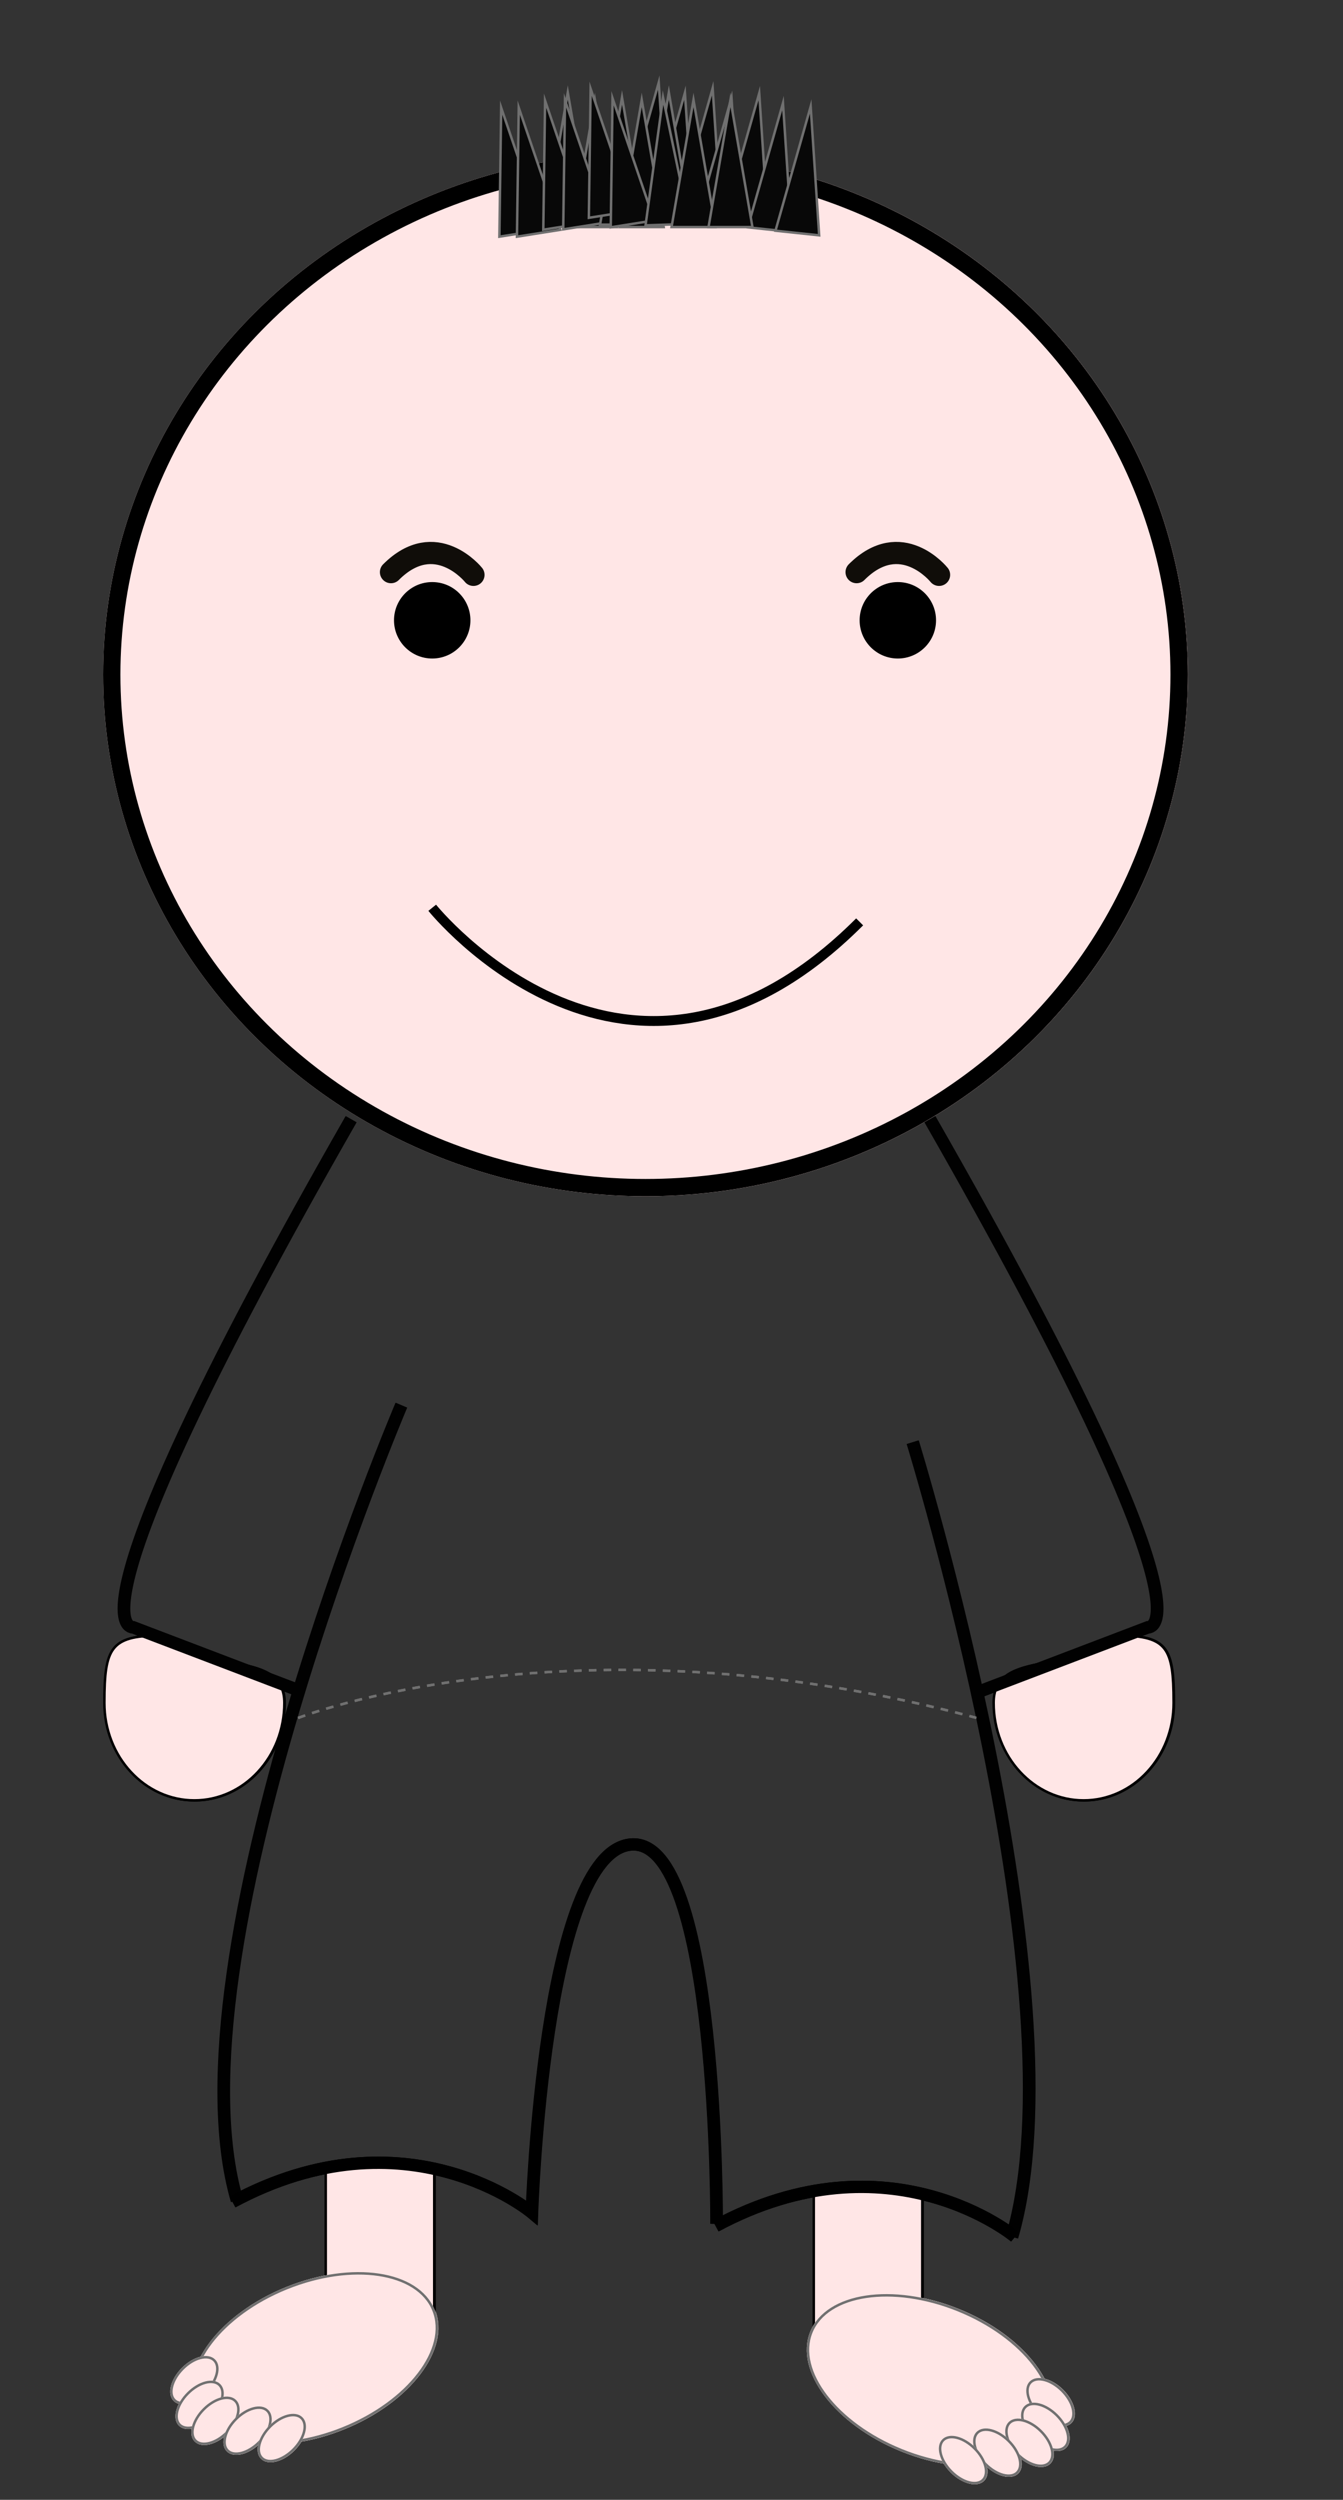 <svg xmlns="http://www.w3.org/2000/svg" width="544.85" height="1013.57" viewBox="0 0 544.85 1013.57">
  <rect x="0" y="0" width="544.85" height="1013.57" fill="#333333" stroke="none"/>
  <g id="Group_62" data-name="Group 62" transform="translate(111.85 -2429.43)">
    <g id="Group_61" data-name="Group 61">
      <rect id="Rectangle_5" data-name="Rectangle 5" width="544.85" height="1013.57" transform="translate(-111.85 2429.43)" fill="none"/>
      <g id="Group_60" data-name="Group 60" transform="translate(-1497.925 2363)">
        <g id="Group_49" data-name="Group 49">
          <g id="Group_46" data-name="Group 46" transform="translate(962.722 43.683)">
            <g id="Path_301" data-name="Path 301">
              <path id="Path_301-2" data-name="Path 301" d="M502.351,752.714a33.912,33.912,0,0,1-14.194-3.1,36.37,36.37,0,0,1-11.6-8.457,39.7,39.7,0,0,1-7.831-12.558,42.04,42.04,0,0,1-2.873-15.387,93.764,93.764,0,0,1,.693-13.591c.556-3.709,1.5-6.346,2.974-8.3a11.875,11.875,0,0,1,6.638-4.2,45.16,45.16,0,0,1,12.056-1.22c1.45,0,5.175,1.774,8.168,3.2a42.3,42.3,0,0,0,5.771,2.472c4.6,2.947,10.563,4.185,16.329,5.384,5.362,1.114,10.426,2.166,14.215,4.477a12.282,12.282,0,0,1,4.471,4.474,14.537,14.537,0,0,1,1.685,7.3,42.042,42.042,0,0,1-2.874,15.387,39.692,39.692,0,0,1-7.83,12.558,36.38,36.38,0,0,1-11.6,8.457A33.919,33.919,0,0,1,502.351,752.714Z" fill="#ffe6e6"/>
              <path id="Path_302" data-name="Path 302" d="M488.212,686.4a44.714,44.714,0,0,0-11.92,1.2,11.4,11.4,0,0,0-6.375,4.022c-1.42,1.883-2.335,4.448-2.879,8.071a93.367,93.367,0,0,0-.687,13.517,41.546,41.546,0,0,0,2.839,15.205,39.166,39.166,0,0,0,7.732,12.4,35.86,35.86,0,0,0,11.442,8.342,33.564,33.564,0,0,0,27.973,0,35.864,35.864,0,0,0,11.443-8.342,39.2,39.2,0,0,0,7.732-12.4,41.547,41.547,0,0,0,2.839-15.205c0-5.282-1.88-8.889-5.917-11.351-3.714-2.266-8.738-3.31-14.056-4.415-5.783-1.2-11.76-2.443-16.43-5.409a43.7,43.7,0,0,1-5.783-2.484c-2.792-1.33-6.616-3.152-7.953-3.152m0-1c2.7,0,11.341,5.051,14.139,5.706,12.885,8.327,37,2.929,37,22.1,0,22.091-16.566,40-37,40s-37-17.909-37-40S467.777,685.4,488.212,685.4Z"/>
            </g>
            <g id="Path_307" data-name="Path 307">
              <path id="Path_303" data-name="Path 303" d="M863.124,752.714a33.912,33.912,0,0,1-14.194-3.1,36.37,36.37,0,0,1-11.6-8.457A39.7,39.7,0,0,1,829.5,728.6a42.041,42.041,0,0,1-2.873-15.387,14.547,14.547,0,0,1,1.684-7.3,12.289,12.289,0,0,1,4.471-4.474c3.789-2.311,8.854-3.363,14.216-4.477,5.766-1.2,11.727-2.437,16.329-5.384a42.351,42.351,0,0,0,5.77-2.472c2.994-1.426,6.719-3.2,8.168-3.2a45.168,45.168,0,0,1,12.057,1.22,11.879,11.879,0,0,1,6.638,4.2c1.472,1.952,2.417,4.589,2.974,8.3a93.911,93.911,0,0,1,.693,13.591A42.042,42.042,0,0,1,896.75,728.6a39.693,39.693,0,0,1-7.83,12.558,36.38,36.38,0,0,1-11.6,8.457A33.919,33.919,0,0,1,863.124,752.714Z" fill="#ffe6e6"/>
              <path id="Path_304" data-name="Path 304" d="M877.262,686.4c-1.336,0-5.16,1.822-7.953,3.152a43.587,43.587,0,0,1-5.783,2.484c-4.67,2.966-10.647,4.208-16.43,5.409-5.318,1.1-10.341,2.149-14.056,4.415-4.036,2.462-5.916,6.069-5.916,11.351a41.546,41.546,0,0,0,2.839,15.205,39.166,39.166,0,0,0,7.732,12.4,35.859,35.859,0,0,0,11.442,8.342,33.564,33.564,0,0,0,27.973,0,35.863,35.863,0,0,0,11.443-8.342,39.2,39.2,0,0,0,7.732-12.4,41.546,41.546,0,0,0,2.839-15.205,93.324,93.324,0,0,0-.688-13.517c-.544-3.623-1.458-6.188-2.878-8.071a11.406,11.406,0,0,0-6.376-4.022,44.709,44.709,0,0,0-11.92-1.2m0-1c20.435,0,22.862,5.719,22.862,27.811s-16.566,40-37,40-37-17.909-37-40c0-19.176,24.114-13.778,37-22.1C865.921,690.454,874.565,685.4,877.262,685.4Z"/>
            </g>
            <path id="Union_5" data-name="Union 5" d="M555.65,960.988V904.041c0-4.613,18.659-4.069,25.059-4.209,12.724-.283,18.958,4.209,18.958,4.209v56.693h0v.255c0,4.074-18.659,3.594-25.059,3.718-.388.008-.772.011-1.147.011C561.507,964.718,555.65,960.988,555.65,960.988Z" fill="#ffe6e6" stroke="#000" stroke-width="1"/>
            <path id="Union_6" data-name="Union 6" d="M753.65,967.218V913.78c0-4.329,18.659-3.819,25.059-3.95,12.724-.266,18.958,3.95,18.958,3.95v53.2h0v.239c0,3.823-18.659,3.372-25.059,3.489-.388.007-.772.011-1.147.011C759.507,970.718,753.65,967.218,753.65,967.218Z" fill="#ffe6e6" stroke="#000" stroke-width="1"/>
            <g id="Group_46-2" data-name="Group 46">
              <g id="Ellipse_1" data-name="Ellipse 1">
                <ellipse id="Ellipse_120" data-name="Ellipse 120" cx="220" cy="211.5" rx="220" ry="211.5" transform="translate(465.351 84.771)" fill="#ffe6e6"/>
                <ellipse id="Ellipse_121" data-name="Ellipse 121" cx="216.5" cy="208" rx="216.5" ry="208" transform="translate(468.851 88.271)" fill="none" stroke="#000" stroke-width="7"/>
              </g>
              <path id="Path_1" data-name="Path 1" d="M821.118,708.455l67.993-25.9s31.568,3.505-88.4-206" fill="none" stroke="#010101" stroke-width="5"/>
              <path id="Path_2" data-name="Path 2" d="M545.458,708.455l-67.993-25.9s-31.568,3.505,88.4-206" fill="none" stroke="#010101" stroke-width="5"/>
              <path id="Path_3" data-name="Path 3" d="M586.251,592.5S490.9,816.525,519.576,914.885" fill="none" stroke="#010101" stroke-width="5"/>
              <path id="Path_4" data-name="Path 4" d="M793.713,607.5S862.67,831.3,834,929.657" fill="none" stroke="#010101" stroke-width="5"/>
              <path id="Path_5" data-name="Path 5" d="M517.788,915.521c70.815-38.094,121.433,4.363,121.433,4.363s4.718-146.29,40.211-149.268,34.715,153.793,34.715,153.793" fill="none" stroke="#000" stroke-width="5"/>
              <path id="Path_6" data-name="Path 6" d="M835.221,929.656S784.6,887.2,713.788,925.293" fill="none" stroke="#000" stroke-width="5"/>
            </g>
            <circle id="Ellipse_132" data-name="Ellipse 132" cx="15.5" cy="15.5" r="15.5" transform="translate(583.351 258.748)"/>
            <circle id="Ellipse_133" data-name="Ellipse 133" cx="15.5" cy="15.5" r="15.5" transform="translate(772.247 258.748)"/>
            <path id="Path_308" data-name="Path 308" d="M598.851,390.8s79.726,99.389,173.4,5.719" fill="none" stroke="#000" stroke-width="4"/>
            <g id="Ellipse_120-2" data-name="Ellipse 120">
              <ellipse id="Ellipse_122" data-name="Ellipse 122" cx="52.395" cy="31.133" rx="52.395" ry="31.133" transform="translate(491.016 969.664) rotate(-22)" fill="#ffe6e6"/>
              <ellipse id="Ellipse_123" data-name="Ellipse 123" cx="51.895" cy="30.633" rx="51.895" ry="30.633" transform="translate(491.667 969.94) rotate(-22)" fill="none" stroke="#707070" stroke-width="1"/>
            </g>
            <g id="Ellipse_121-2" data-name="Ellipse 121">
              <ellipse id="Ellipse_124" data-name="Ellipse 124" cx="11.895" cy="7.133" rx="11.895" ry="7.133" transform="translate(488.896 991.19) rotate(-45)" fill="#ffe6e6"/>
              <ellipse id="Ellipse_125" data-name="Ellipse 125" cx="11.395" cy="6.633" rx="11.395" ry="6.633" transform="translate(489.603 991.19) rotate(-45)" fill="none" stroke="#707070" stroke-width="1"/>
            </g>
            <g id="Ellipse_122-2" data-name="Ellipse 122">
              <ellipse id="Ellipse_126" data-name="Ellipse 126" cx="11.895" cy="7.133" rx="11.895" ry="7.133" transform="translate(491.016 1001.19) rotate(-45)" fill="#ffe6e6"/>
              <ellipse id="Ellipse_127" data-name="Ellipse 127" cx="11.395" cy="6.633" rx="11.395" ry="6.633" transform="translate(491.723 1001.19) rotate(-45)" fill="none" stroke="#707070" stroke-width="1"/>
            </g>
            <g id="Ellipse_123-2" data-name="Ellipse 123">
              <ellipse id="Ellipse_128" data-name="Ellipse 128" cx="11.895" cy="7.133" rx="11.895" ry="7.133" transform="translate(497.437 1007.645) rotate(-45)" fill="#ffe6e6"/>
              <ellipse id="Ellipse_129" data-name="Ellipse 129" cx="11.395" cy="6.633" rx="11.395" ry="6.633" transform="translate(498.144 1007.645) rotate(-45)" fill="none" stroke="#707070" stroke-width="1"/>
            </g>
            <g id="Ellipse_124-2" data-name="Ellipse 124">
              <ellipse id="Ellipse_130" data-name="Ellipse 130" cx="11.895" cy="7.133" rx="11.895" ry="7.133" transform="translate(510.471 1011.645) rotate(-45)" fill="#ffe6e6"/>
              <ellipse id="Ellipse_131" data-name="Ellipse 131" cx="11.395" cy="6.633" rx="11.395" ry="6.633" transform="translate(511.178 1011.645) rotate(-45)" fill="none" stroke="#707070" stroke-width="1"/>
            </g>
            <g id="Ellipse_125-2" data-name="Ellipse 125">
              <ellipse id="Ellipse_132-2" data-name="Ellipse 132" cx="11.895" cy="7.133" rx="11.895" ry="7.133" transform="translate(524.348 1014.645) rotate(-45)" fill="#ffe6e6"/>
              <ellipse id="Ellipse_133-2" data-name="Ellipse 133" cx="11.395" cy="6.633" rx="11.395" ry="6.633" transform="translate(525.055 1014.645) rotate(-45)" fill="none" stroke="#707070" stroke-width="1"/>
            </g>
            <g id="Ellipse_126-2" data-name="Ellipse 126">
              <ellipse id="Ellipse_134" data-name="Ellipse 134" cx="31.133" cy="52.395" rx="31.133" ry="52.395" transform="translate(740.519 997.062) rotate(-68)" fill="#ffe6e6"/>
              <ellipse id="Ellipse_135" data-name="Ellipse 135" cx="30.633" cy="51.895" rx="30.633" ry="51.895" transform="translate(741.17 996.786) rotate(-68)" fill="none" stroke="#707070" stroke-width="1"/>
            </g>
            <g id="Ellipse_130-2" data-name="Ellipse 130">
              <ellipse id="Ellipse_136" data-name="Ellipse 136" cx="7.133" cy="11.895" rx="7.133" ry="11.895" transform="translate(836.214 993.375) rotate(-45)" fill="#ffe6e6"/>
              <ellipse id="Ellipse_137" data-name="Ellipse 137" cx="6.633" cy="11.395" rx="6.633" ry="11.395" transform="translate(836.921 993.375) rotate(-45)" fill="none" stroke="#707070" stroke-width="1"/>
            </g>
            <g id="Ellipse_131-2" data-name="Ellipse 131">
              <ellipse id="Ellipse_138" data-name="Ellipse 138" cx="7.133" cy="11.895" rx="7.133" ry="11.895" transform="translate(834.094 1003.375) rotate(-45)" fill="#ffe6e6"/>
              <ellipse id="Ellipse_139" data-name="Ellipse 139" cx="6.633" cy="11.395" rx="6.633" ry="11.395" transform="translate(834.801 1003.375) rotate(-45)" fill="none" stroke="#707070" stroke-width="1"/>
            </g>
            <g id="Ellipse_127-2" data-name="Ellipse 127">
              <ellipse id="Ellipse_140" data-name="Ellipse 140" cx="7.133" cy="11.895" rx="7.133" ry="11.895" transform="translate(827.673 1009.83) rotate(-45)" fill="#ffe6e6"/>
              <ellipse id="Ellipse_141" data-name="Ellipse 141" cx="6.633" cy="11.395" rx="6.633" ry="11.395" transform="translate(828.38 1009.83) rotate(-45)" fill="none" stroke="#707070" stroke-width="1"/>
            </g>
            <g id="Ellipse_128-2" data-name="Ellipse 128">
              <ellipse id="Ellipse_142" data-name="Ellipse 142" cx="7.133" cy="11.895" rx="7.133" ry="11.895" transform="translate(814.639 1013.83) rotate(-45)" fill="#ffe6e6"/>
              <ellipse id="Ellipse_143" data-name="Ellipse 143" cx="6.633" cy="11.395" rx="6.633" ry="11.395" transform="translate(815.346 1013.83) rotate(-45)" fill="none" stroke="#707070" stroke-width="1"/>
            </g>
            <g id="Ellipse_129-2" data-name="Ellipse 129">
              <ellipse id="Ellipse_144" data-name="Ellipse 144" cx="7.133" cy="11.895" rx="7.133" ry="11.895" transform="translate(800.762 1016.83) rotate(-45)" fill="#ffe6e6"/>
              <ellipse id="Ellipse_145" data-name="Ellipse 145" cx="6.633" cy="11.395" rx="6.633" ry="11.395" transform="translate(801.469 1016.83) rotate(-45)" fill="none" stroke="#707070" stroke-width="1"/>
            </g>
            <path id="Path_306" data-name="Path 306" d="M544.384,719.308s111.674-43.85,275.327,0" fill="none" stroke="#707070" stroke-width="1" stroke-dasharray="3"/>
            <path id="Path_309" data-name="Path 309" d="M615.581,255.824s-15.384-19.179-33.459-1.1" fill="none" stroke="#754c24" stroke-miterlimit="10" stroke-width="6"/>
            <path id="Path_310" data-name="Path 310" d="M804.477,255.824s-15.384-19.179-33.459-1.1" fill="none" stroke="#754c24" stroke-miterlimit="10" stroke-width="6"/>
            <path id="Path_305" data-name="Path 305" d="M687.5,88.5s42.628,124-202,128C485.5,216.5,529.5,97.5,687.5,88.5Z" fill="#a67c52" stroke="#000" stroke-miterlimit="10" stroke-width="1"/>
            <path id="Path_306-2" data-name="Path 306" d="M686.028,88.694C706.556,160.889,485.5,216.5,485.5,216.5S570.2,105.621,685.351,91.06" fill="#a67c52" stroke="#000" stroke-miterlimit="10" stroke-width="1"/>
            <path id="Path_307-2" data-name="Path 307" d="M686.028,88.694s-42.628,124,202,128C888.028,216.694,844.028,97.694,686.028,88.694Z" fill="#a67c52" stroke="#000" stroke-miterlimit="10" stroke-width="1"/>
            <path id="Path_308-2" data-name="Path 308" d="M494.282,216.3S693.2,116.621,685.351,91.06" fill="#a67c52" stroke="#000" stroke-miterlimit="10" stroke-width="1"/>
            <path id="Path_309-2" data-name="Path 309" d="M683.762,90.708S477.649,190.94,485.5,216.5" fill="none" stroke="#000" stroke-miterlimit="10" stroke-width="1"/>
            <path id="Path_310-2" data-name="Path 310" d="M888.028,216.694c-190.472-20.8-202-128-202-128S828.362,130.606,886.5,216.5" fill="none" stroke="#000" stroke-miterlimit="10" stroke-width="1"/>
            <path id="Path_311" data-name="Path 311" d="M883.5,211.5c-96.206,4-196.153-120.53-196.153-120.53S859.5,175.859,883.5,216.179" fill="none" stroke="#000" stroke-miterlimit="10" stroke-width="1"/>
          </g>
        </g>
      </g>
    </g>
    <g id="Group_47" data-name="Group 47" transform="translate(-185 2363)">
      <g id="Path_297" data-name="Path 297" transform="translate(115 716.897)" fill="#ffe6e6">
        <path d="M 37 79.5 C 32.077 79.5 27.302 78.458 22.806 76.402 C 18.46 74.415 14.557 71.569 11.204 67.945 C 7.849 64.317 5.214 60.092 3.373 55.388 C 1.467 50.515 0.5 45.337 0.5 40 C 0.5 33.709 0.707 29.645 1.193 26.409 C 1.75 22.7 2.695 20.063 4.167 18.111 C 5.684 16.1 7.793 14.765 10.805 13.909 C 13.733 13.077 17.564 12.689 22.861 12.689 C 24.311 12.689 28.036 14.464 31.029 15.89 C 33.355 16.997 35.554 18.045 36.8 18.361 C 41.402 21.308 47.363 22.547 53.129 23.745 C 58.491 24.859 63.556 25.911 67.344 28.223 C 69.343 29.442 70.805 30.905 71.815 32.697 C 72.949 34.708 73.5 37.097 73.5 40 C 73.5 45.337 72.533 50.515 70.627 55.388 C 68.786 60.092 66.151 64.317 62.796 67.945 C 59.443 71.569 55.54 74.415 51.194 76.402 C 46.698 78.458 41.923 79.5 37 79.5 Z" stroke="none"/>
        <path d="M 22.861 13.189 C 17.612 13.189 13.824 13.571 10.942 14.39 C 8.04 15.215 6.014 16.493 4.566 18.412 C 3.146 20.295 2.231 22.86 1.687 26.483 C 1.206 29.693 1 33.735 1 40 C 1 45.275 1.955 50.391 3.839 55.205 C 5.657 59.852 8.258 64.024 11.571 67.605 C 14.879 71.181 18.729 73.988 23.014 75.947 C 27.444 77.973 32.15 79 37 79 C 41.85 79 46.556 77.973 50.986 75.947 C 55.271 73.988 59.121 71.181 62.429 67.605 C 65.742 64.024 68.343 59.852 70.161 55.205 C 72.045 50.391 73 45.275 73 40 C 73 34.718 71.12 31.112 67.084 28.649 C 63.369 26.383 58.346 25.339 53.027 24.234 C 47.245 23.033 41.267 21.791 36.598 18.825 C 35.299 18.477 33.213 17.484 30.814 16.341 C 28.022 15.011 24.198 13.189 22.861 13.189 M 22.861 12.189 C 25.559 12.189 34.202 17.24 37 17.895 C 49.885 26.222 74 20.825 74 40 C 74 62.091 57.435 80 37 80 C 16.565 80 0 62.091 0 40 C 0 17.909 2.427 12.189 22.861 12.189 Z" stroke="none" fill="#000"/>
      </g>
      <g id="Path_291" data-name="Path 291" transform="translate(475.773 716.897)" fill="#ffe6e6">
        <path d="M 37 79.5 C 32.077 79.5 27.302 78.458 22.806 76.402 C 18.46 74.415 14.557 71.569 11.204 67.945 C 7.849 64.317 5.214 60.092 3.373 55.388 C 1.467 50.515 0.5 45.337 0.5 40 C 0.5 37.097 1.051 34.708 2.185 32.697 C 3.195 30.905 4.657 29.442 6.656 28.223 C 10.444 25.911 15.509 24.859 20.871 23.745 C 26.637 22.547 32.598 21.308 37.2 18.361 C 38.446 18.045 40.645 16.997 42.971 15.89 C 45.964 14.464 49.689 12.689 51.139 12.689 C 56.436 12.689 60.267 13.077 63.195 13.909 C 66.207 14.765 68.316 16.1 69.833 18.111 C 71.305 20.063 72.25 22.7 72.807 26.409 C 73.293 29.645 73.5 33.709 73.5 40 C 73.5 45.337 72.533 50.515 70.627 55.388 C 68.786 60.092 66.151 64.317 62.796 67.945 C 59.443 71.569 55.54 74.415 51.194 76.402 C 46.698 78.458 41.923 79.5 37 79.5 Z" stroke="none"/>
        <path d="M 51.139 13.189 C 49.802 13.189 45.978 15.011 43.186 16.341 C 40.787 17.484 38.701 18.477 37.402 18.825 C 32.733 21.791 26.755 23.033 20.973 24.234 C 15.654 25.339 10.631 26.383 6.916 28.649 C 2.88 31.112 1 34.718 1 40 C 1 45.275 1.955 50.391 3.839 55.205 C 5.657 59.852 8.258 64.024 11.571 67.605 C 14.879 71.181 18.729 73.988 23.014 75.947 C 27.444 77.973 32.15 79 37 79 C 41.85 79 46.556 77.973 50.986 75.947 C 55.271 73.988 59.121 71.181 62.429 67.605 C 65.742 64.024 68.343 59.852 70.161 55.205 C 72.045 50.391 73 45.275 73 40 C 73 33.735 72.794 29.693 72.313 26.483 C 71.769 22.86 70.854 20.295 69.434 18.412 C 67.986 16.493 65.96 15.215 63.058 14.39 C 60.176 13.571 56.388 13.189 51.139 13.189 M 51.139 12.189 C 71.573 12.189 74 17.909 74 40 C 74 62.091 57.435 80 37 80 C 16.565 80 0 62.091 0 40 C 0 20.825 24.114 26.222 37 17.895 C 39.798 17.24 48.441 12.189 51.139 12.189 Z" stroke="none" fill="#000"/>
      </g>
      <path id="Union_3" data-name="Union 3" d="M4637-1012.83v-56.947c0-4.613,18.658-4.069,25.058-4.209,12.724-.283,18.958,4.209,18.958,4.209v56.693h0v.255c0,4.074-18.658,3.594-25.058,3.718-.388.008-.772.011-1.148.011C4642.857-1009.1,4637-1012.83,4637-1012.83Z" transform="translate(-4431.7 2017.502)" fill="#ffe6e6" stroke="#000" stroke-width="1"/>
      <path id="Union_4" data-name="Union 4" d="M4637-1016.6v-53.438c0-4.329,18.658-3.819,25.058-3.95,12.724-.266,18.958,3.95,18.958,3.95v53.2h0v.239c0,3.823-18.658,3.372-25.058,3.489-.388.007-.772.011-1.148.011C4642.857-1013.1,4637-1016.6,4637-1016.6Z" transform="translate(-4233.7 2027.502)" fill="#ffe6e6" stroke="#000" stroke-width="1"/>
      <g id="Group_45" data-name="Group 45" transform="translate(-866 44.454)">
        <g id="Ellipse_1-2" data-name="Ellipse 1" transform="translate(981 84)" fill="#ffe6e6" stroke="#000" stroke-width="7">
          <ellipse cx="220" cy="211.5" rx="220" ry="211.5" stroke="none"/>
          <ellipse cx="220" cy="211.5" rx="216.5" ry="208" fill="none"/>
        </g>
        <path id="Path_1-2" data-name="Path 1" d="M-3710.233,1827.684l67.993-25.9s31.568,3.505-88.4-206" transform="translate(5047 -1120)" fill="none" stroke="#010101" stroke-width="5"/>
        <path id="Path_2-2" data-name="Path 2" d="M-3658.893,1827.684l-67.993-25.9s-31.568,3.505,88.4-206" transform="translate(4720 -1120)" fill="none" stroke="#010101" stroke-width="5"/>
        <path id="Path_3-2" data-name="Path 3" d="M-3610.1,1711.733s-95.346,224.021-66.674,322.381" transform="translate(4712 -1120)" fill="none" stroke="#010101" stroke-width="5"/>
        <path id="Path_4-2" data-name="Path 4" d="M-3682.153,1711.733s68.957,223.793,40.285,322.153" transform="translate(4991.515 -1105)" fill="none" stroke="#010101" stroke-width="5"/>
        <path id="Path_5-2" data-name="Path 5" d="M-3684.913,2029.75c70.815-38.094,121.433,4.363,121.433,4.363s4.718-146.29,40.211-149.268,34.715,153.793,34.715,153.793" transform="translate(4718.35 -1115)" fill="none" stroke="#000" stroke-width="5"/>
        <path id="Path_6-2" data-name="Path 6" d="M-3563.48,2034.113s-50.618-42.458-121.433-4.363" transform="translate(4914.35 -1105.228)" fill="none" stroke="#000" stroke-width="5"/>
      </g>
      <circle id="Ellipse_72" data-name="Ellipse 72" cx="15.5" cy="15.5" r="15.5" transform="translate(233 302.431)"/>
      <circle id="Ellipse_73" data-name="Ellipse 73" cx="15.5" cy="15.5" r="15.5" transform="translate(421.896 302.431)"/>
      <path id="Path_298" data-name="Path 298" d="M-3844.714,1545.591s79.726,99.389,173.4,5.719" transform="translate(4093.214 -1111.103)" fill="none" stroke="#000" stroke-width="4"/>
      <g id="Ellipse_67" data-name="Ellipse 67" transform="translate(140.665 1013.348) rotate(-22)" fill="#ffe6e6" stroke="#707070" stroke-width="1">
        <ellipse cx="52.395" cy="31.133" rx="52.395" ry="31.133" stroke="none"/>
        <ellipse cx="52.395" cy="31.133" rx="51.895" ry="30.633" fill="none"/>
      </g>
      <g id="Ellipse_117" data-name="Ellipse 117" transform="translate(138.545 1034.873) rotate(-45)" fill="#ffe6e6" stroke="#707070" stroke-width="1">
        <ellipse cx="11.895" cy="7.133" rx="11.895" ry="7.133" stroke="none"/>
        <ellipse cx="11.895" cy="7.133" rx="11.395" ry="6.633" fill="none"/>
      </g>
      <g id="Ellipse_118" data-name="Ellipse 118" transform="translate(140.665 1044.873) rotate(-45)" fill="#ffe6e6" stroke="#707070" stroke-width="1">
        <ellipse cx="11.895" cy="7.133" rx="11.895" ry="7.133" stroke="none"/>
        <ellipse cx="11.895" cy="7.133" rx="11.395" ry="6.633" fill="none"/>
      </g>
      <g id="Ellipse_119" data-name="Ellipse 119" transform="translate(147.086 1051.328) rotate(-45)" fill="#ffe6e6" stroke="#707070" stroke-width="1">
        <ellipse cx="11.895" cy="7.133" rx="11.895" ry="7.133" stroke="none"/>
        <ellipse cx="11.895" cy="7.133" rx="11.395" ry="6.633" fill="none"/>
      </g>
      <g id="Ellipse_71" data-name="Ellipse 71" transform="translate(160.12 1055.328) rotate(-45)" fill="#ffe6e6" stroke="#707070" stroke-width="1">
        <ellipse cx="11.895" cy="7.133" rx="11.895" ry="7.133" stroke="none"/>
        <ellipse cx="11.895" cy="7.133" rx="11.395" ry="6.633" fill="none"/>
      </g>
      <g id="Ellipse_68" data-name="Ellipse 68" transform="translate(173.997 1058.328) rotate(-45)" fill="#ffe6e6" stroke="#707070" stroke-width="1">
        <ellipse cx="11.895" cy="7.133" rx="11.895" ry="7.133" stroke="none"/>
        <ellipse cx="11.895" cy="7.133" rx="11.395" ry="6.633" fill="none"/>
      </g>
      <g id="Ellipse_63" data-name="Ellipse 63" transform="translate(487.328 1080) rotate(-158)" fill="#ffe6e6" stroke="#707070" stroke-width="1">
        <ellipse cx="52.395" cy="31.133" rx="52.395" ry="31.133" stroke="none"/>
        <ellipse cx="52.395" cy="31.133" rx="51.895" ry="30.633" fill="none"/>
      </g>
      <g id="Ellipse_64" data-name="Ellipse 64" transform="translate(502.685 1053.88) rotate(-135)" fill="#ffe6e6" stroke="#707070" stroke-width="1">
        <ellipse cx="11.895" cy="7.133" rx="11.895" ry="7.133" stroke="none"/>
        <ellipse cx="11.895" cy="7.133" rx="11.395" ry="6.633" fill="none"/>
      </g>
      <g id="Ellipse_65" data-name="Ellipse 65" transform="translate(500.565 1063.88) rotate(-135)" fill="#ffe6e6" stroke="#707070" stroke-width="1">
        <ellipse cx="11.895" cy="7.133" rx="11.895" ry="7.133" stroke="none"/>
        <ellipse cx="11.895" cy="7.133" rx="11.395" ry="6.633" fill="none"/>
      </g>
      <g id="Ellipse_66" data-name="Ellipse 66" transform="translate(494.144 1070.336) rotate(-135)" fill="#ffe6e6" stroke="#707070" stroke-width="1">
        <ellipse cx="11.895" cy="7.133" rx="11.895" ry="7.133" stroke="none"/>
        <ellipse cx="11.895" cy="7.133" rx="11.395" ry="6.633" fill="none"/>
      </g>
      <g id="Ellipse_69" data-name="Ellipse 69" transform="translate(481.11 1074.336) rotate(-135)" fill="#ffe6e6" stroke="#707070" stroke-width="1">
        <ellipse cx="11.895" cy="7.133" rx="11.895" ry="7.133" stroke="none"/>
        <ellipse cx="11.895" cy="7.133" rx="11.395" ry="6.633" fill="none"/>
      </g>
      <g id="Ellipse_70" data-name="Ellipse 70" transform="translate(467.233 1077.336) rotate(-135)" fill="#ffe6e6" stroke="#707070" stroke-width="1">
        <ellipse cx="11.895" cy="7.133" rx="11.895" ry="7.133" stroke="none"/>
        <ellipse cx="11.895" cy="7.133" rx="11.395" ry="6.633" fill="none"/>
      </g>
      <g id="Polygon_16" data-name="Polygon 16" transform="translate(266.63 108.658) rotate(-9)" fill="#080808">
        <path d="M 18.406 54.5 L 0.594 54.5 L 9.5 2.938 L 18.406 54.5 Z" stroke="none"/>
        <path d="M 9.5 5.875 L 1.188 54 L 17.812 54 L 9.5 5.875 M 9.5 0 L 19 55 L 0 55 L 9.5 0 Z" stroke="none" fill="#707070"/>
      </g>
      <path id="Path_296" data-name="Path 296" d="M-3817.967,1826.094s111.674-43.85,275.327,0" transform="translate(4012 -1063.103)" fill="none" stroke="#707070" stroke-width="1" stroke-dasharray="3"/>
      <path id="Path_299" data-name="Path 299" d="M-3844.714,1545.591s15.384,19.179,33.459,1.1" transform="translate(-3579.484 1845.098) rotate(180)" fill="none" stroke="#100d09" stroke-linecap="round" stroke-width="9"/>
      <g id="Polygon_17" data-name="Polygon 17" transform="translate(273.764 108.658) rotate(-9)" fill="#080808">
        <path d="M 18.406 54.5 L 0.594 54.5 L 9.5 2.938 L 18.406 54.5 Z" stroke="none"/>
        <path d="M 9.5 5.875 L 1.188 54 L 17.812 54 L 9.5 5.875 M 9.5 0 L 19 55 L 0 55 L 9.5 0 Z" stroke="none" fill="#707070"/>
      </g>
      <path id="Path_300" data-name="Path 300" d="M-3844.714,1545.591s15.384,19.179,33.459,1.1" transform="translate(-3390.588 1845.098) rotate(180)" fill="none" stroke="#100d09" stroke-linecap="round" stroke-width="9"/>
      <g id="Polygon_1" data-name="Polygon 1" transform="translate(294 101)" fill="#080808">
        <path d="M 18.406 54.5 L 0.594 54.5 L 9.5 2.938 L 18.406 54.5 Z" stroke="none"/>
        <path d="M 9.5 5.875 L 1.188 54 L 17.812 54 L 9.5 5.875 M 9.5 0 L 19 55 L 0 55 L 9.5 0 Z" stroke="none" fill="#707070"/>
      </g>
      <g id="Polygon_15" data-name="Polygon 15" transform="translate(284.445 105.825) rotate(-9)" fill="#080808">
        <path d="M 18.406 54.5 L 0.594 54.5 L 9.5 2.938 L 18.406 54.5 Z" stroke="none"/>
        <path d="M 9.5 5.875 L 1.188 54 L 17.812 54 L 9.5 5.875 M 9.5 0 L 19 55 L 0 55 L 9.5 0 Z" stroke="none" fill="#707070"/>
      </g>
      <g id="Polygon_9" data-name="Polygon 9" transform="matrix(0.995, 0.105, -0.105, 0.995, 331.249, 96)" fill="#080808">
        <path d="M 18.406 54.5 L 0.594 54.5 L 9.5 2.938 L 18.406 54.5 Z" stroke="none"/>
        <path d="M 9.5 5.875 L 1.188 54 L 17.812 54 L 9.5 5.875 M 9.5 0 L 19 55 L 0 55 L 9.5 0 Z" stroke="none" fill="#707070"/>
      </g>
      <g id="Polygon_2" data-name="Polygon 2" transform="translate(305 104)" fill="#080808">
        <path d="M 18.406 54.5 L 0.594 54.5 L 9.5 2.938 L 18.406 54.5 Z" stroke="none"/>
        <path d="M 9.5 5.875 L 1.188 54 L 17.812 54 L 9.5 5.875 M 9.5 0 L 19 55 L 0 55 L 9.5 0 Z" stroke="none" fill="#707070"/>
      </g>
      <g id="Polygon_19" data-name="Polygon 19" transform="translate(292.53 105.686) rotate(-9)" fill="#080808">
        <path d="M 18.406 54.5 L 0.594 54.5 L 9.5 2.938 L 18.406 54.5 Z" stroke="none"/>
        <path d="M 9.5 5.875 L 1.188 54 L 17.812 54 L 9.5 5.875 M 9.5 0 L 19 55 L 0 55 L 9.5 0 Z" stroke="none" fill="#707070"/>
      </g>
      <g id="Polygon_10" data-name="Polygon 10" transform="matrix(0.995, 0.105, -0.105, 0.995, 341.875, 100.134)" fill="#080808">
        <path d="M 18.406 54.5 L 0.594 54.5 L 9.5 2.938 L 18.406 54.5 Z" stroke="none"/>
        <path d="M 9.5 5.875 L 1.188 54 L 17.812 54 L 9.5 5.875 M 9.5 0 L 19 55 L 0 55 L 9.5 0 Z" stroke="none" fill="#707070"/>
      </g>
      <g id="Polygon_3" data-name="Polygon 3" transform="translate(316 103)" fill="#080808">
        <path d="M 18.406 54.5 L 0.594 54.5 L 9.5 2.938 L 18.406 54.5 Z" stroke="none"/>
        <path d="M 9.5 5.875 L 1.188 54 L 17.812 54 L 9.5 5.875 M 9.5 0 L 19 55 L 0 55 L 9.5 0 Z" stroke="none" fill="#707070"/>
      </g>
      <g id="Polygon_18" data-name="Polygon 18" transform="translate(302.926 101.002) rotate(-9)" fill="#080808">
        <path d="M 18.406 54.5 L 0.594 54.5 L 9.5 2.938 L 18.406 54.5 Z" stroke="none"/>
        <path d="M 9.5 5.875 L 1.188 54 L 17.812 54 L 9.5 5.875 M 9.5 0 L 19 55 L 0 55 L 9.5 0 Z" stroke="none" fill="#707070"/>
      </g>
      <g id="Polygon_8" data-name="Polygon 8" transform="matrix(0.995, 0.105, -0.105, 0.995, 353.128, 98.3)" fill="#080808">
        <path d="M 18.406 54.5 L 0.594 54.5 L 9.5 2.938 L 18.406 54.5 Z" stroke="none"/>
        <path d="M 9.5 5.875 L 1.188 54 L 17.812 54 L 9.5 5.875 M 9.5 0 L 19 55 L 0 55 L 9.5 0 Z" stroke="none" fill="#707070"/>
      </g>
      <g id="Polygon_4" data-name="Polygon 4" transform="translate(324 104)" fill="#080808">
        <path d="M 18.406 54.5 L 0.594 54.5 L 9.5 2.938 L 18.406 54.5 Z" stroke="none"/>
        <path d="M 9.5 5.875 L 1.188 54 L 17.812 54 L 9.5 5.875 M 9.5 0 L 19 55 L 0 55 L 9.5 0 Z" stroke="none" fill="#707070"/>
      </g>
      <g id="Polygon_20" data-name="Polygon 20" transform="translate(311.815 104.854) rotate(-9)" fill="#080808">
        <path d="M 18.406 54.5 L 0.594 54.5 L 9.5 2.938 L 18.406 54.5 Z" stroke="none"/>
        <path d="M 9.5 5.875 L 1.188 54 L 17.812 54 L 9.5 5.875 M 9.5 0 L 19 55 L 0 55 L 9.5 0 Z" stroke="none" fill="#707070"/>
      </g>
      <g id="Polygon_12" data-name="Polygon 12" transform="matrix(0.995, 0.105, -0.105, 0.995, 360.771, 102.12)" fill="#080808">
        <path d="M 18.406 54.5 L 0.594 54.5 L 9.5 2.938 L 18.406 54.5 Z" stroke="none"/>
        <path d="M 9.5 5.875 L 1.188 54 L 17.812 54 L 9.5 5.875 M 9.5 0 L 19 55 L 0 55 L 9.5 0 Z" stroke="none" fill="#707070"/>
      </g>
      <g id="Polygon_5" data-name="Polygon 5" transform="translate(335 101)" fill="#080808">
        <path d="M 18.406 54.5 L 0.594 54.5 L 9.5 2.938 L 18.406 54.5 Z" stroke="none"/>
        <path d="M 9.5 5.875 L 1.188 54 L 17.812 54 L 9.5 5.875 M 9.5 0 L 19 55 L 0 55 L 9.5 0 Z" stroke="none" fill="#707070"/>
      </g>
      <g id="Polygon_21" data-name="Polygon 21" transform="matrix(0.999, -0.035, 0.035, 0.999, 332.546, 103.377)" fill="#080808">
        <path d="M 18.406 54.5 L 0.594 54.5 L 9.5 2.938 L 18.406 54.5 Z" stroke="none"/>
        <path d="M 9.5 5.875 L 1.188 54 L 17.812 54 L 9.5 5.875 M 9.5 0 L 19 55 L 0 55 L 9.5 0 Z" stroke="none" fill="#707070"/>
      </g>
      <g id="Polygon_11" data-name="Polygon 11" transform="matrix(0.995, 0.105, -0.105, 0.995, 372.024, 100.286)" fill="#080808">
        <path d="M 18.406 54.5 L 0.594 54.5 L 9.5 2.938 L 18.406 54.5 Z" stroke="none"/>
        <path d="M 9.5 5.875 L 1.188 54 L 17.812 54 L 9.5 5.875 M 9.5 0 L 19 55 L 0 55 L 9.5 0 Z" stroke="none" fill="#707070"/>
      </g>
      <g id="Polygon_6" data-name="Polygon 6" transform="translate(345 104)" fill="#080808">
        <path d="M 18.406 54.5 L 0.594 54.5 L 9.5 2.938 L 18.406 54.5 Z" stroke="none"/>
        <path d="M 9.5 5.875 L 1.188 54 L 17.812 54 L 9.5 5.875 M 9.5 0 L 19 55 L 0 55 L 9.5 0 Z" stroke="none" fill="#707070"/>
      </g>
      <g id="Polygon_13" data-name="Polygon 13" transform="matrix(0.995, 0.105, -0.105, 0.995, 381.656, 104.315)" fill="#080808">
        <path d="M 18.406 54.5 L 0.594 54.5 L 9.5 2.938 L 18.406 54.5 Z" stroke="none"/>
        <path d="M 9.5 5.875 L 1.188 54 L 17.812 54 L 9.5 5.875 M 9.5 0 L 19 55 L 0 55 L 9.5 0 Z" stroke="none" fill="#707070"/>
      </g>
      <g id="Polygon_7" data-name="Polygon 7" transform="translate(360 104)" fill="#080808">
        <path d="M 18.406 54.5 L 0.594 54.5 L 9.5 2.938 L 18.406 54.5 Z" stroke="none"/>
        <path d="M 9.5 5.875 L 1.188 54 L 17.812 54 L 9.5 5.875 M 9.5 0 L 19 55 L 0 55 L 9.5 0 Z" stroke="none" fill="#707070"/>
      </g>
      <g id="Polygon_14" data-name="Polygon 14" transform="matrix(0.995, 0.105, -0.105, 0.995, 392.893, 105.686)" fill="#080808">
        <path d="M 18.406 54.5 L 0.594 54.5 L 9.5 2.938 L 18.406 54.5 Z" stroke="none"/>
        <path d="M 9.5 5.875 L 1.188 54 L 17.812 54 L 9.5 5.875 M 9.5 0 L 19 55 L 0 55 L 9.5 0 Z" stroke="none" fill="#707070"/>
      </g>
    </g>
  </g>
</svg>
